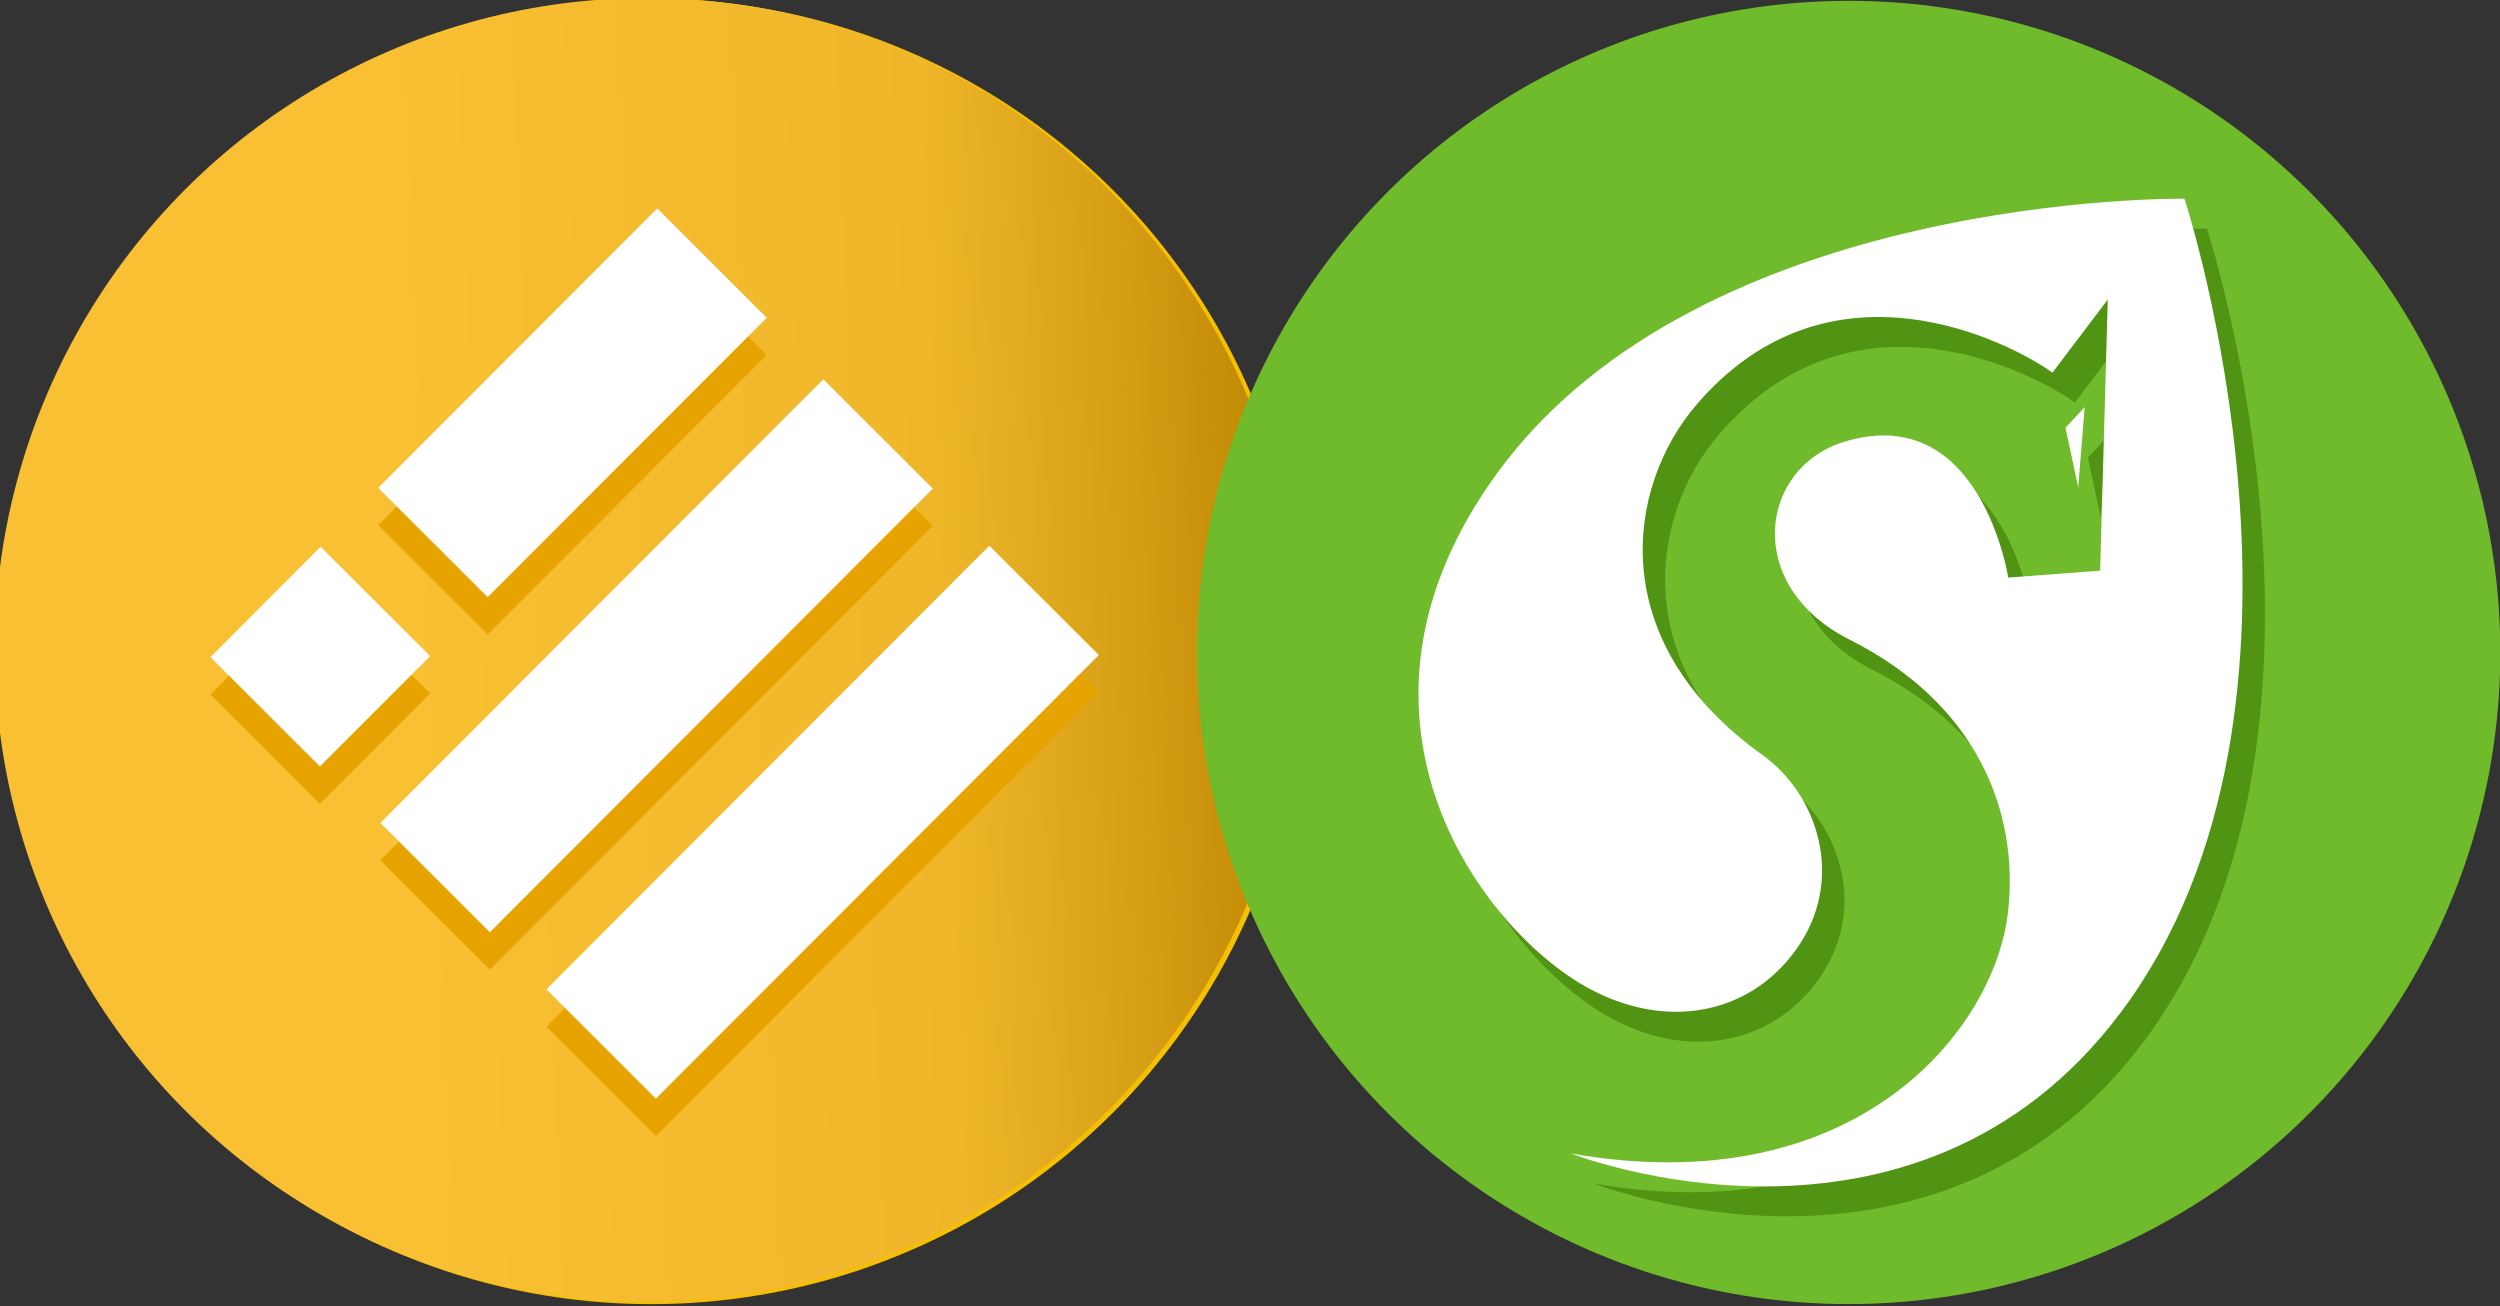 <?xml version="1.0" encoding="UTF-8" standalone="no"?>
<!DOCTYPE svg PUBLIC "-//W3C//DTD SVG 1.1//EN" "http://www.w3.org/Graphics/SVG/1.1/DTD/svg11.dtd">
<svg width="100%" height="100%" viewBox="0 0 335 175" version="1.1" xmlns="http://www.w3.org/2000/svg" xmlns:xlink="http://www.w3.org/1999/xlink" xml:space="preserve" xmlns:serif="http://www.serif.com/" style="fill-rule:evenodd;clip-rule:evenodd;stroke-linejoin:round;stroke-miterlimit:2;">
    <rect x="0" y="0" width="335" height="175" fill="#333333" stroke="none"/>
    <g transform="matrix(1,0,0,1,-499.401,-67.482)">
        <g id="BUSD" transform="matrix(1.25,0,0,1.25,-99.962,-434.071)">
            <g transform="matrix(1,0,0,1,-250.705,-62.557)">
                <circle cx="799.996" cy="533.629" r="69.975" style="fill:rgb(246,191,0);"/>
            </g>
            <g transform="matrix(0.276,0,0,0.276,143.138,339.112)">
                <circle cx="1469.85" cy="477.56" r="253.23" style="fill:url(#_Linear1);"/>
            </g>
            <g transform="matrix(1,0,0,1,-251.026,-61.501)">
                <g transform="matrix(0.69,0.689,-2.411,2.415,1529.43,-1264.67)">
                    <rect x="768.204" y="514.608" width="17.01" height="19.693" style="fill:rgb(231,164,0);"/>
                </g>
                <g transform="matrix(0.69,0.689,-2.411,2.415,1547.23,-1246.83)">
                    <rect x="768.204" y="514.608" width="17.01" height="19.693" style="fill:rgb(231,164,0);"/>
                </g>
                <g transform="matrix(0.69,0.689,-1.519,1.521,1052.6,-822.924)">
                    <rect x="768.204" y="514.608" width="17.01" height="19.693" style="fill:rgb(231,164,0);"/>
                </g>
                <g transform="matrix(0.69,0.689,-0.6,0.601,543.592,-313.22)">
                    <rect x="768.204" y="514.608" width="17.01" height="19.693" style="fill:rgb(231,164,0);"/>
                </g>
            </g>
            <g transform="matrix(1,0,0,1,-251.026,-65.5)">
                <g transform="matrix(0.69,0.689,-2.411,2.415,1529.43,-1264.67)">
                    <rect x="768.204" y="514.608" width="17.01" height="19.693" style="fill:white;"/>
                </g>
                <g transform="matrix(0.69,0.689,-2.411,2.415,1547.23,-1246.83)">
                    <rect x="768.204" y="514.608" width="17.01" height="19.693" style="fill:white;"/>
                </g>
                <g transform="matrix(0.69,0.689,-1.519,1.521,1052.6,-822.924)">
                    <rect x="768.204" y="514.608" width="17.01" height="19.693" style="fill:white;"/>
                </g>
                <g transform="matrix(0.69,0.689,-0.6,0.601,543.592,-313.22)">
                    <rect x="768.204" y="514.608" width="17.01" height="19.693" style="fill:white;"/>
                </g>
            </g>
        </g>
        <g id="TEA" transform="matrix(0.176,0,0,0.176,360.481,426.003)">
            <g transform="matrix(1.044,0,0,1.044,1674.83,-2062.3)">
                <circle cx="500" cy="500" r="475.215" style="fill:rgb(112,187,43);"/>
            </g>
            <g transform="matrix(0.993,0,0,0.993,1717.3,-2013.84)">
                <path d="M287.15,883.942C287.15,883.942 549.716,987.192 708.483,776.121C885.09,541.331 757.581,151.915 757.581,151.915C757.581,151.915 387.751,146.344 230.507,362.418C95.711,547.646 217.718,711.163 299.349,756.536C358.309,789.307 422.642,778.716 459.3,728.286C498.838,673.893 475.714,608.221 434.283,578.646C311.667,491.116 329.88,372.479 383.167,310.119C486.1,189.66 624.546,262.527 656.353,285.233L698.772,229.194L692.91,437.081L622.437,442.388C622.437,442.388 601.441,306.542 496.88,338.195C431.571,357.966 418.684,448.666 501.04,490.106C597.608,538.698 630.986,620.88 622.31,698.578C612.109,789.917 504.929,922.356 287.15,883.942Z" style="fill:rgb(81,148,20);"/>
                <g transform="matrix(1.007,0,0,1.007,-3.354,-3.66)">
                    <path d="M679.658,313.111L665.033,328.883L674.729,374.213L679.658,313.111Z" style="fill:rgb(81,148,20);"/>
                </g>
            </g>
            <g transform="matrix(0.993,0,0,0.993,1700.23,-2036.6)">
                <path d="M287.15,883.942C287.15,883.942 549.716,987.192 708.483,776.121C885.09,541.331 757.581,151.915 757.581,151.915C757.581,151.915 387.751,146.344 230.507,362.418C95.711,547.646 217.718,711.163 299.349,756.536C358.309,789.307 422.642,778.716 459.3,728.286C498.838,673.893 475.714,608.221 434.283,578.646C311.667,491.116 329.88,372.479 383.167,310.119C486.1,189.66 624.546,262.527 656.353,285.233L698.772,229.194L692.91,437.081L622.437,442.388C622.437,442.388 601.441,306.542 496.88,338.195C431.571,357.966 418.684,448.666 501.04,490.106C597.608,538.698 630.986,620.88 622.31,698.578C612.109,789.917 504.929,922.356 287.15,883.942Z" style="fill:white;"/>
                <g transform="matrix(1.007,0,0,1.007,-3.354,-3.66)">
                    <path d="M679.658,313.111L665.033,328.883L674.729,374.213L679.658,313.111Z" style="fill:white;"/>
                </g>
            </g>
        </g>
    </g>
    <defs>
        <linearGradient id="_Linear1" x1="0" y1="0" x2="1" y2="0" gradientUnits="userSpaceOnUse" gradientTransform="matrix(342.371,-12.877,12.877,342.371,1376.2,507.894)"><stop offset="0" style="stop-color:rgb(249,192,51);stop-opacity:1"/><stop offset="0.61" style="stop-color:rgb(239,182,42);stop-opacity:1"/><stop offset="0.82" style="stop-color:rgb(215,159,22);stop-opacity:1"/><stop offset="1" style="stop-color:rgb(189,135,0);stop-opacity:1"/></linearGradient>
    </defs>
</svg>

